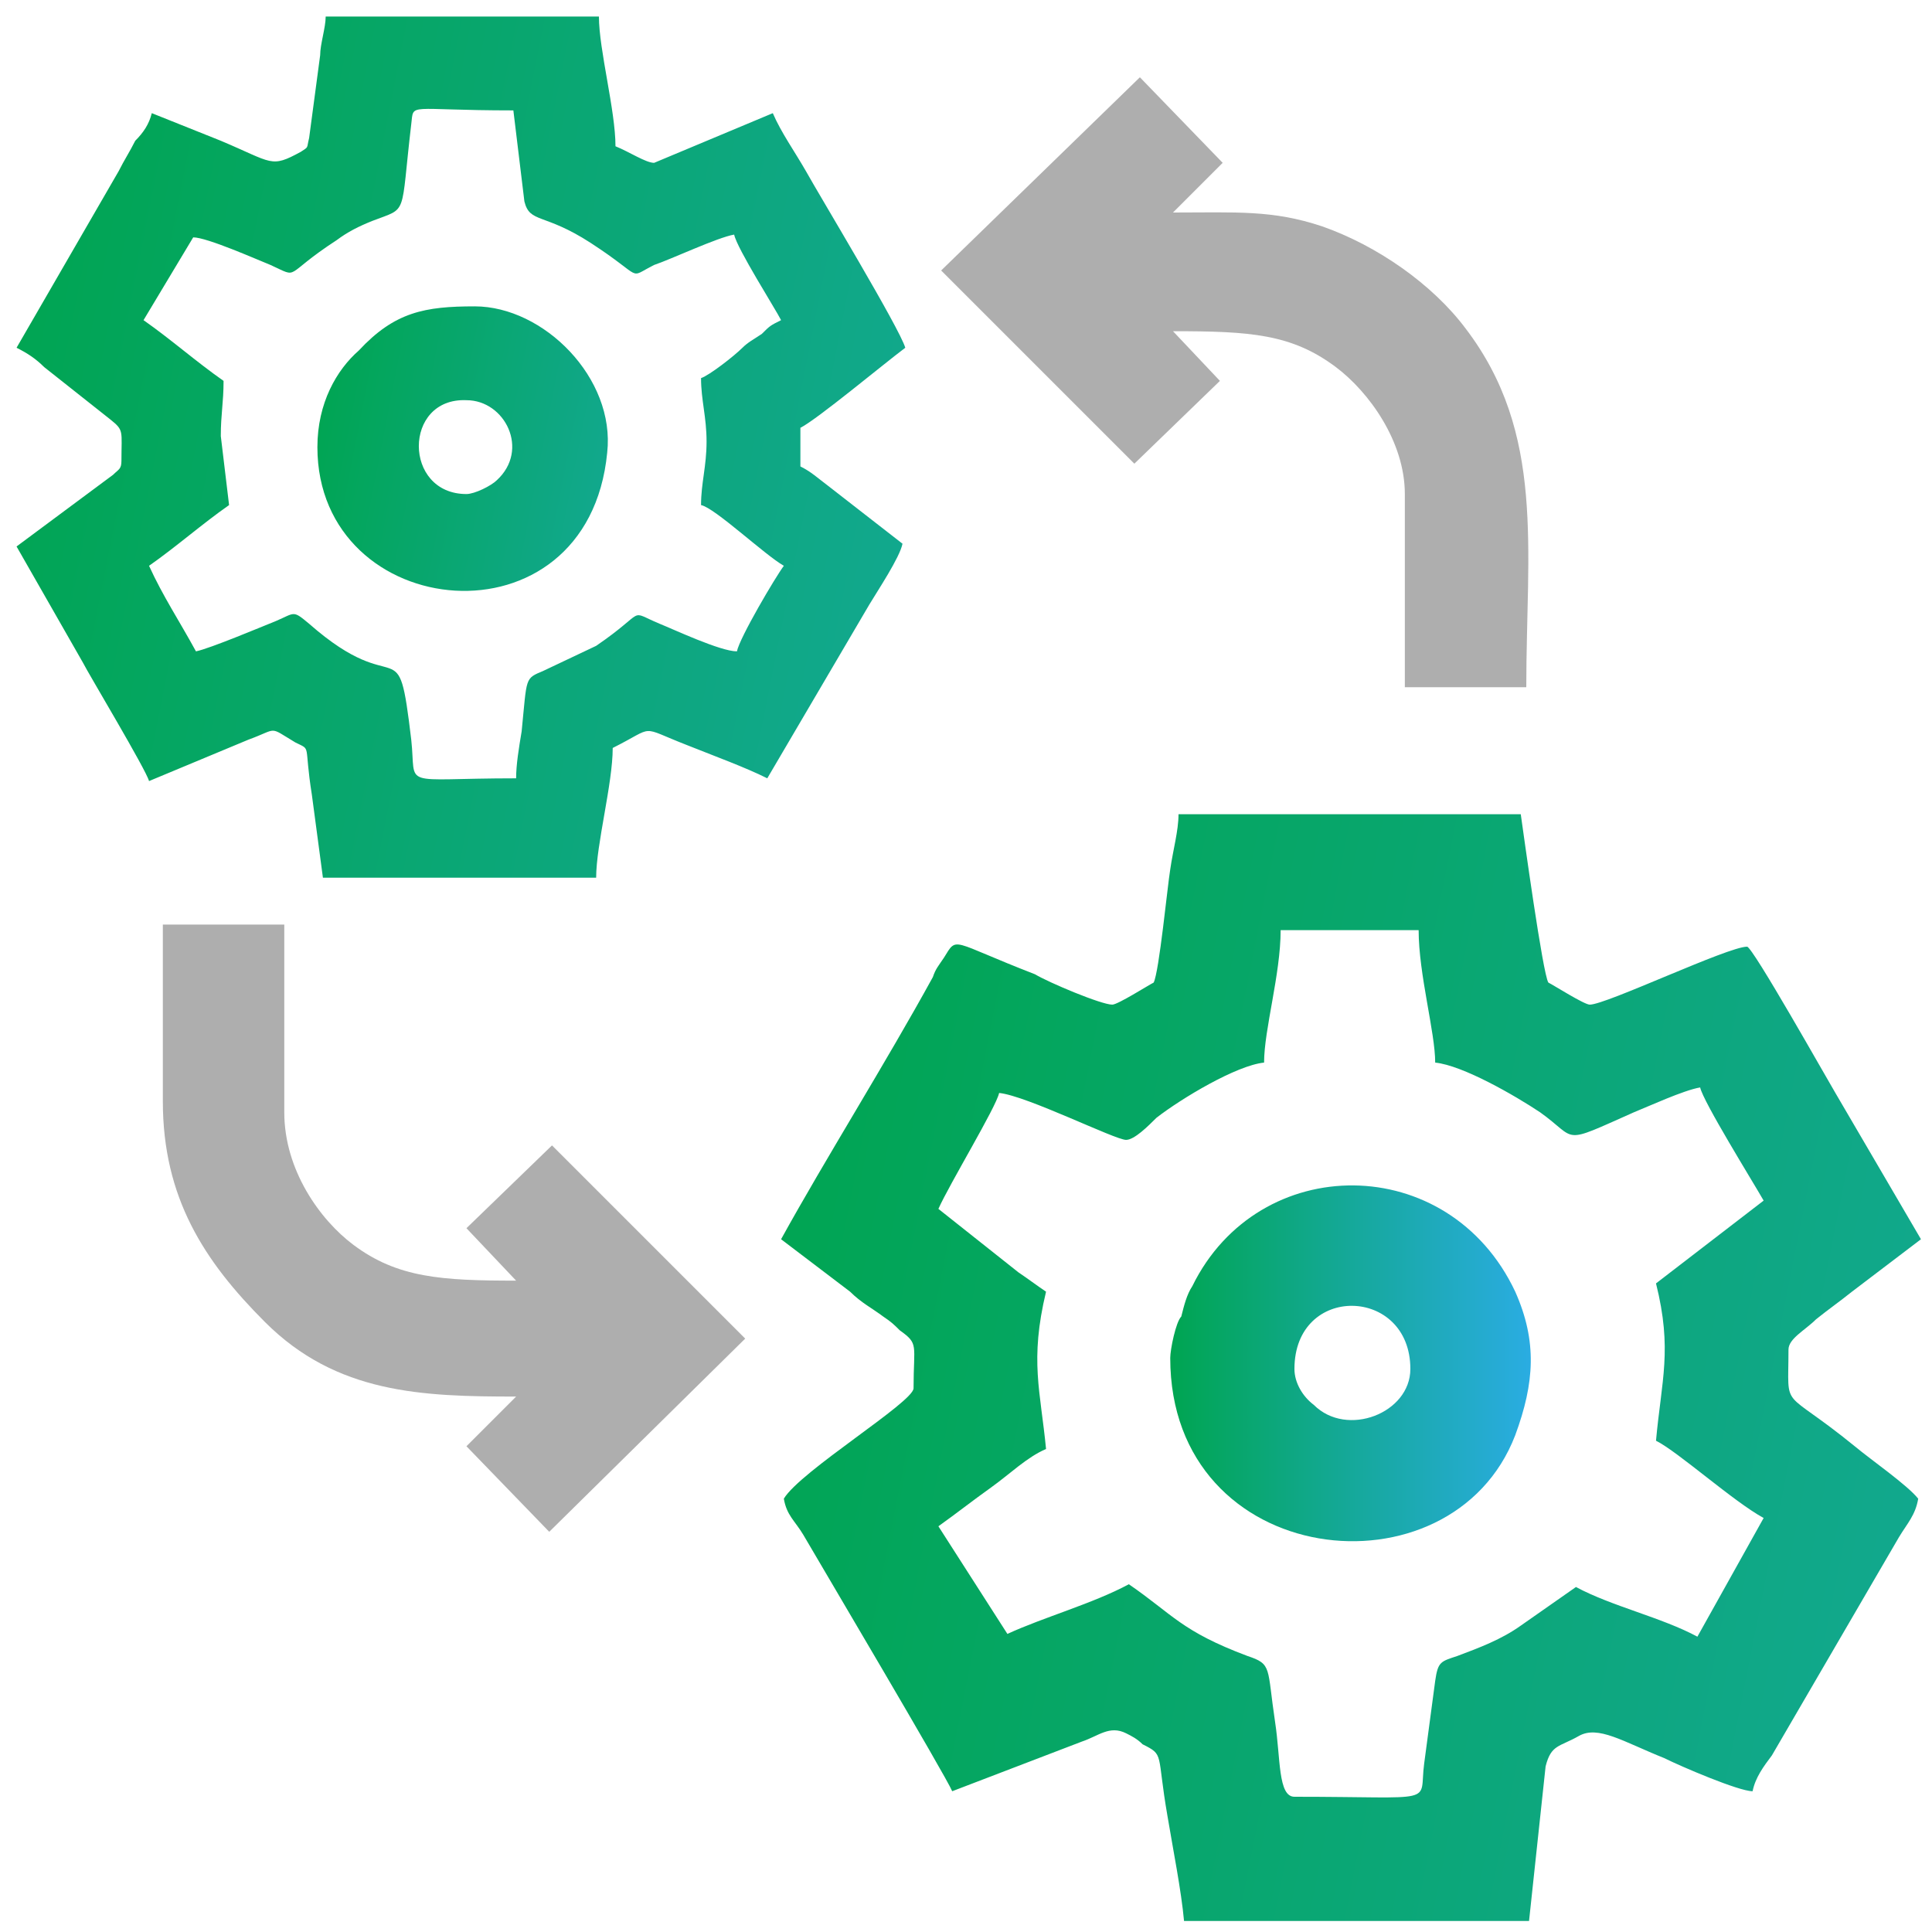 <?xml version="1.0" encoding="utf-8"?>
<!-- Generator: Adobe Illustrator 27.0.1, SVG Export Plug-In . SVG Version: 6.00 Build 0)  -->
<svg version="1.1" id="Layer_1" xmlns="http://www.w3.org/2000/svg" xmlns:xlink="http://www.w3.org/1999/xlink" x="0px" y="0px"
	 viewBox="0 0 70 70" style="enable-background:new 0 0 70 70;" xml:space="preserve">
<style type="text/css">
	.st0{fill-rule:evenodd;clip-rule:evenodd;fill:url(#SVGID_1_);}
	.st1{fill-rule:evenodd;clip-rule:evenodd;fill:url(#SVGID_00000092423403118432864760000016464357951735431051_);}
	.st2{fill-rule:evenodd;clip-rule:evenodd;fill:#AEAEAE;}
	.st3{fill-rule:evenodd;clip-rule:evenodd;fill:url(#SVGID_00000044144722227119803320000011688728945119434113_);}
	.st4{fill-rule:evenodd;clip-rule:evenodd;fill:url(#SVGID_00000111170657591196469310000006231931665884511673_);}
</style>
<linearGradient id="SVGID_1_" gradientUnits="userSpaceOnUse" x1="26.64" y1="26.889" x2="130.241" y2="6.377" gradientTransform="matrix(1 0 0 -1 0 72)">
	<stop  offset="0" style="stop-color:#00A551"/>
	<stop  offset="1" style="stop-color:#2AACE2"/>
</linearGradient>
<path class="st0" d="M36.2,39.6c1,0.1,4.2,1.7,4.6,1.7c0.3,0,0.8-0.5,1.1-0.8c0.9-0.7,2.9-1.9,3.9-2c0-1.2,0.6-3.2,0.6-4.8h5
	c0,1.6,0.6,3.7,0.6,4.8c1,0.1,2.9,1.2,3.8,1.8c1.4,1,0.7,1.2,3.4,0c0.5-0.2,1.8-0.8,2.4-0.9c0.1,0.5,1.9,3.4,2.3,4.1l-3.9,3
	c0.6,2.4,0.2,3.5,0,5.7c0.8,0.4,2.8,2.2,3.9,2.8l-2.4,4.3c-1.3-0.7-3.1-1.1-4.4-1.8l-2,1.4c-0.7,0.5-1.5,0.8-2.3,1.1
	c-0.6,0.2-0.7,0.2-0.8,0.9l-0.4,3c-0.2,1.5,0.6,1.2-4.7,1.2c-0.6,0-0.5-1.4-0.7-2.7c-0.3-2-0.1-2.1-1-2.4c-2.4-0.9-2.7-1.5-4.3-2.6
	c-1.3,0.7-3.1,1.2-4.4,1.8L34,55.3c0.7-0.5,1.2-0.9,1.9-1.4c0.7-0.5,1.3-1.1,2-1.4c-0.2-2.1-0.6-3.2,0-5.7c-0.3-0.2-0.7-0.5-1-0.7
	L34,43.8C34.4,42.9,36.1,40.1,36.2,39.6L36.2,39.6z M40.3,36.4c-0.4,0-2.3-0.8-2.8-1.1c-3.1-1.2-2.8-1.4-3.3-0.6
	c-0.2,0.3-0.3,0.4-0.4,0.7c-1.7,3.1-3.9,6.6-5.5,9.5l2.5,1.9c0.4,0.4,0.8,0.6,1.2,0.9c0.3,0.2,0.4,0.3,0.6,0.5
	c0.7,0.5,0.5,0.5,0.5,2.1c0,0.5-4.1,3-4.7,4c0.1,0.6,0.4,0.8,0.7,1.3c0.7,1.2,5.2,8.8,5.4,9.3l4.7-1.8c0.6-0.2,1-0.6,1.6-0.3
	c0.2,0.1,0.4,0.2,0.6,0.4c0.8,0.4,0.5,0.3,0.9,2.6c0.2,1.2,0.5,2.7,0.6,3.8h12.5L56,64c0.2-0.8,0.5-0.7,1.2-1.1
	c0.7-0.4,1.6,0.2,3.1,0.8c0.6,0.3,2.7,1.2,3.2,1.2c0.1-0.5,0.4-0.9,0.7-1.3l4.6-7.9c0.3-0.5,0.6-0.8,0.7-1.4
	c-0.4-0.5-1.7-1.4-2.3-1.9c-2.7-2.2-2.4-1.2-2.4-3.5c0-0.4,0.6-0.7,1-1.1c0.5-0.4,0.8-0.6,1.3-1l2.5-1.9l-3.1-5.3
	c-0.3-0.5-3-5.3-3.2-5.3c-0.7,0-5.1,2.1-5.7,2.1c-0.2,0-1.3-0.7-1.5-0.8c-0.2-0.3-0.9-5.4-1-6.1H42.7c0,0.6-0.2,1.3-0.3,2
	c-0.1,0.6-0.4,3.7-0.6,4.1C41.6,35.7,40.5,36.4,40.3,36.4L40.3,36.4z"/>
<linearGradient id="SVGID_00000031908577320272784600000015506665664895848363_" gradientUnits="userSpaceOnUse" x1="-0.59" y1="59.286" x2="79.954" y2="43.327" gradientTransform="matrix(1 0 0 -1 0 72)">
	<stop  offset="0" style="stop-color:#00A551"/>
	<stop  offset="1" style="stop-color:#2AACE2"/>
</linearGradient>
<path style="fill-rule:evenodd;clip-rule:evenodd;fill:url(#SVGID_00000031908577320272784600000015506665664895848363_);" d="
	M7,8.6c0.5,0,2.3,0.8,2.8,1c1.1,0.5,0.4,0.4,2.4-0.9c0.4-0.3,0.8-0.5,1.3-0.7c1.3-0.5,1-0.1,1.4-3.5C15,3.7,14.7,4,18.6,4L19,7.3
	c0.2,0.8,0.7,0.4,2.4,1.5c2,1.3,1.3,1.3,2.3,0.8c0.6-0.2,2.3-1,2.9-1.1c0.1,0.5,1.5,2.7,1.7,3.1c-0.4,0.2-0.4,0.2-0.7,0.5
	c-0.3,0.2-0.5,0.3-0.7,0.5c-0.3,0.3-1.2,1-1.5,1.1c0,0.8,0.2,1.4,0.2,2.3c0,0.9-0.2,1.5-0.2,2.3c0.5,0.1,2.3,1.8,3,2.2
	c-0.3,0.4-1.6,2.6-1.7,3.1c-0.6,0-2.3-0.8-2.8-1c-1.2-0.5-0.4-0.5-2.3,0.8l-1.9,0.9c-0.7,0.3-0.6,0.2-0.8,2.2
	c-0.1,0.6-0.2,1.2-0.2,1.7c-4.3,0-3.6,0.4-3.8-1.4c-0.5-4.2-0.4-1.3-3.7-4.2c-0.6-0.5-0.5-0.4-1.2-0.1c-0.5,0.2-2.4,1-2.9,1.1
	c-0.6-1.1-1.2-2-1.7-3.1c1-0.7,1.9-1.5,2.9-2.2L8,15.8c0-0.8,0.1-1.2,0.1-2c-1-0.7-1.9-1.5-2.9-2.2C5.8,10.6,6.4,9.6,7,8.6L7,8.6z
	 M5.5,4.1C5.4,4.5,5.2,4.8,4.9,5.1C4.7,5.5,4.5,5.8,4.3,6.2l-3.7,6.4c0.4,0.2,0.7,0.4,1,0.7l2.4,1.9c0.5,0.4,0.4,0.4,0.4,1.5
	c0,0.3-0.1,0.3-0.3,0.5l-3.5,2.6c0.4,0.7,0.8,1.4,1.2,2.1c0.4,0.7,0.8,1.4,1.2,2.1c0.2,0.4,2.3,3.9,2.4,4.3l3.6-1.5
	c1.1-0.4,0.7-0.5,1.7,0.1c0.6,0.3,0.3,0,0.6,1.9l0.4,3h9.9c0-1.2,0.6-3.4,0.6-4.7c1.6-0.8,0.9-0.8,2.7-0.1c1,0.4,2.1,0.8,2.9,1.2
	l3.7-6.3c0.3-0.5,1.1-1.7,1.2-2.2L30,17.6c-0.4-0.3-0.6-0.5-1-0.7v-1.4c0.6-0.3,3-2.3,3.8-2.9c-0.2-0.7-3.1-5.5-3.6-6.4
	c-0.4-0.7-0.9-1.4-1.2-2.1l-4.3,1.8c-0.3,0-0.9-0.4-1.4-0.6c0-1.3-0.6-3.5-0.6-4.7h-9.9c0,0.4-0.2,1-0.2,1.4l-0.4,3
	c-0.1,0.4,0,0.3-0.3,0.5C9.8,6.1,9.9,5.9,8,5.1L5.5,4.1L5.5,4.1z"/>
<path class="st2" d="M34.1,9.8l7,7l3.1-3L42.5,12c2.8,0,4.3,0.1,5.9,1.3c1.2,0.9,2.5,2.7,2.5,4.6v7h4.4c0-5,0.7-9.2-2.2-13
	c-1.2-1.6-3.2-3-5.2-3.7c-1.8-0.6-3.1-0.5-5.4-0.5l1.8-1.8l-3-3.1L34.1,9.8L34.1,9.8z"/>
<path class="st2" d="M5.9,39.9c0,3.5,1.5,5.8,3.7,8c2.6,2.6,5.7,2.7,9.1,2.7l-1.8,1.8l3,3.1l7.1-7l-7-7l-3.1,3l1.8,1.9
	c-2.7,0-4.3-0.1-5.9-1.3c-1.2-0.9-2.5-2.7-2.5-4.8v-6.8H5.9V39.9L5.9,39.9z"/>
<linearGradient id="SVGID_00000088834827182241624540000000909874077496662969_" gradientUnits="userSpaceOnUse" x1="42.413" y1="49.392" x2="55.446" y2="49.392">
	<stop  offset="0" style="stop-color:#00A551"/>
	<stop  offset="1" style="stop-color:#2AACE2"/>
</linearGradient>
<path style="fill-rule:evenodd;clip-rule:evenodd;fill:url(#SVGID_00000088834827182241624540000000909874077496662969_);" d="
	M46.9,49.6c0-3.1,4.2-3,4.2,0c0,1.6-2.3,2.5-3.5,1.3C47.2,50.6,46.9,50.1,46.9,49.6L46.9,49.6z M42.4,49.2c0,7.7,10.2,8.8,12.5,2.8
	c0.7-1.9,0.8-3.4,0-5.2c-2.4-5.1-9.3-5.1-11.7-0.2c-0.2,0.3-0.3,0.7-0.4,1.1C42.6,47.9,42.4,48.9,42.4,49.2L42.4,49.2z"/>
<linearGradient id="SVGID_00000176006782010374838470000018389037092009376644_" gradientUnits="userSpaceOnUse" x1="11.127" y1="56.972" x2="37.406" y2="51.843" gradientTransform="matrix(1 0 0 -1 0 72)">
	<stop  offset="0" style="stop-color:#00A551"/>
	<stop  offset="1" style="stop-color:#2AACE2"/>
</linearGradient>
<path style="fill-rule:evenodd;clip-rule:evenodd;fill:url(#SVGID_00000176006782010374838470000018389037092009376644_);" d="
	M16.9,17.9c-2.3,0-2.3-3.5,0-3.4c1.4,0,2.3,1.8,1.1,2.9C17.8,17.6,17.2,17.9,16.9,17.9L16.9,17.9z M11.5,16.2
	c0,6.4,9.8,7.4,10.5,0.2c0.3-2.7-2.3-5.3-4.8-5.3c-1.8,0-2.9,0.2-4.2,1.6C12.2,13.4,11.5,14.6,11.5,16.2L11.5,16.2z"/>
</svg>
